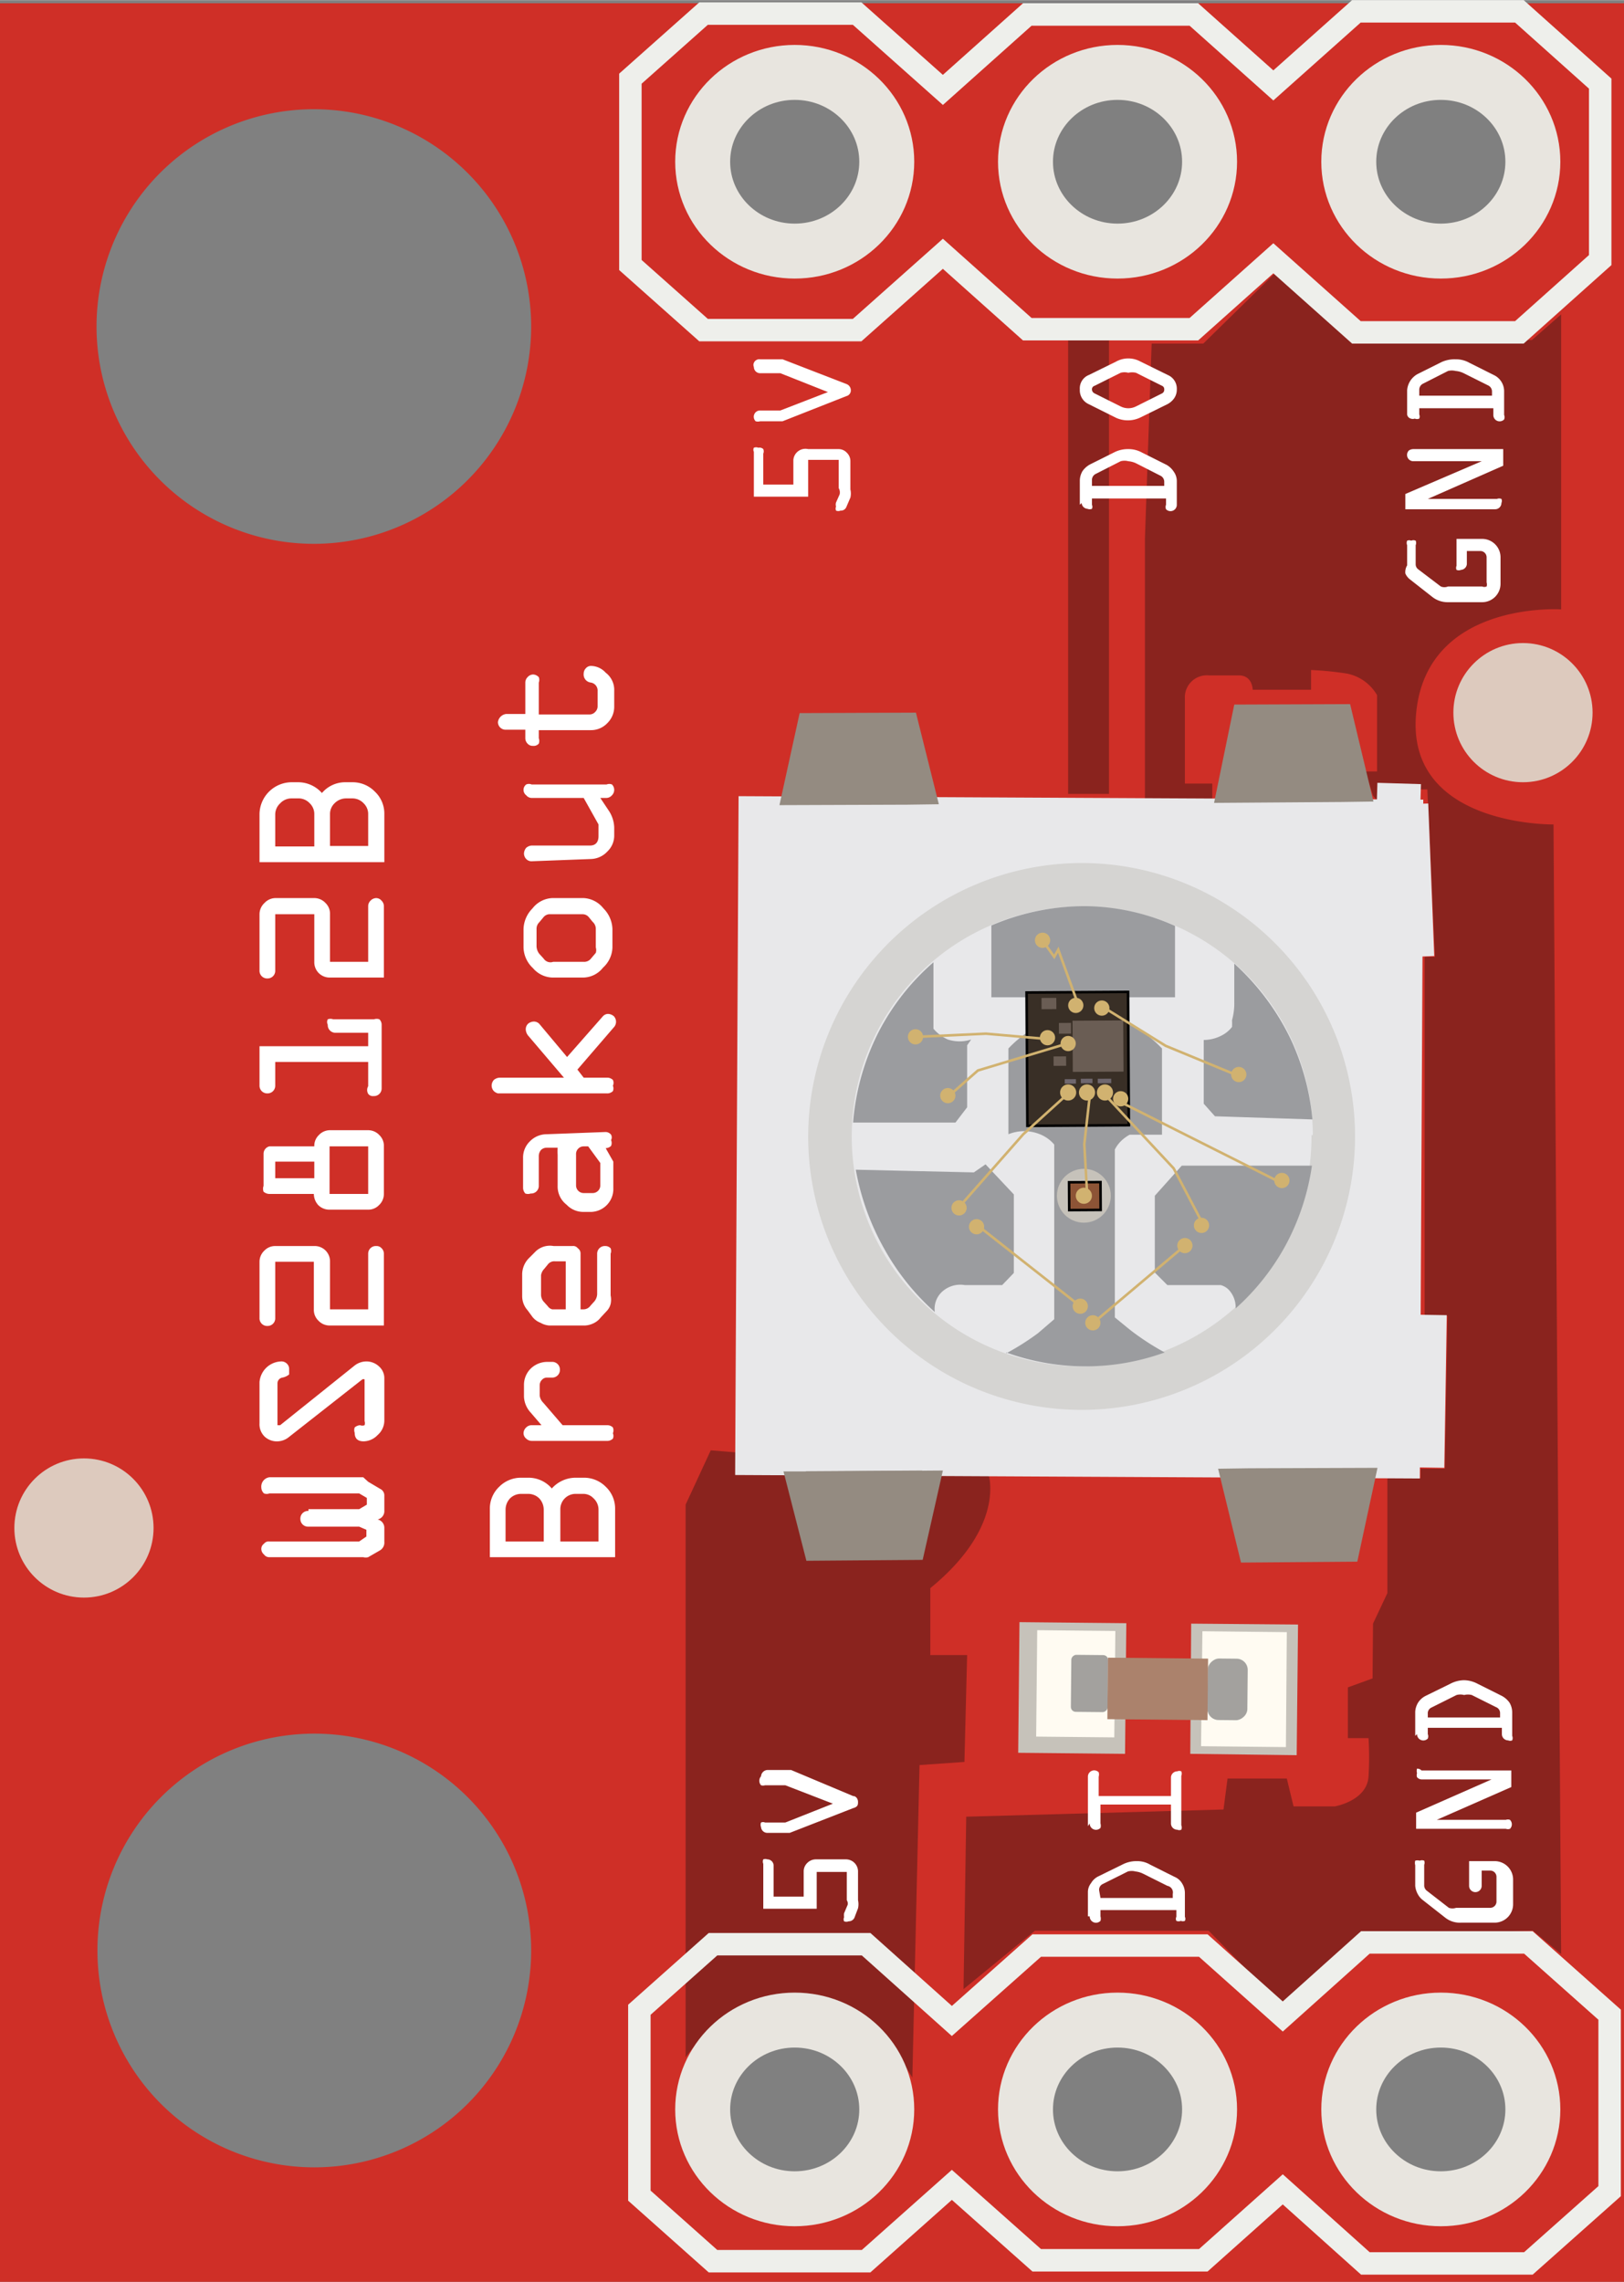 <?xml version="1.0" ?><svg height="17.93mm" viewBox="0 0 36.17 50.82" width="12.76mm" xmlns="http://www.w3.org/2000/svg">
  <rect x="0" y="0" width="36.17" height="50.82" fill="#808080" stroke="none"/>
  <title>WS2812B Breakout</title>
  <g data-name="Layer 2" id="Layer_2">
    <path d="M0,50.82H36.17V.07H0ZM33.7,47a1.62,1.62,0,0,1-3.23,0A1.62,1.62,0,0,1,33.7,47ZM16,47.05a1.62,1.62,0,0,1,3.23,0A1.62,1.62,0,0,1,16,47.05ZM26.57,47a1.62,1.62,0,0,1-3.23,0A1.62,1.62,0,0,1,26.57,47ZM11.83,43.44A4.83,4.83,0,1,1,7,38.61,4.83,4.83,0,0,1,11.83,43.44ZM7,12.11a4.84,4.84,0,1,1,4.83-4.84A4.84,4.84,0,0,1,7,12.11ZM19.32,3.67a1.62,1.62,0,0,1-3.23,0A1.62,1.62,0,0,1,19.32,3.67Zm14.44,0a1.62,1.62,0,0,1-3.23,0A1.62,1.62,0,0,1,33.76,3.67Zm-7.25-.06a1.62,1.62,0,0,1-3.23,0A1.62,1.62,0,0,1,26.51,3.61Z" style="fill: #cf2f27"/>
    <circle cx="33.92" cy="15.87" r="1.55" style="fill: #ddcabe"/>
    <circle cx="1.87" cy="34.03" r="1.55" style="fill: #ddcabe"/>
    <polyline points="28.88 39.09 26.51 39.06 26.53 36.16 28.91 36.18 28.88 39.09" style="fill: #c6c2ba"/>
    <rect height="2.38" style="fill: #c6c2ba" transform="translate(-13.94 61.1) rotate(-89.44)" width="2.91" x="22.42" y="36.4"/>
    <rect height="1.74" style="fill: #fffbf2" transform="matrix(0.01, -1, 1, 0.01, -13.77, 61.07)" width="2.37" x="22.76" y="36.62"/>
    <polyline points="28.64 38.91 26.75 38.89 26.78 36.33 28.66 36.35 28.64 38.91" style="fill: #fffbf2"/>
    <rect height="0.89" rx="0.25" ry="0.25" style="fill: #a3a19e" transform="translate(-10.54 64.59) rotate(-89.44)" width="1.37" x="26.65" y="37.17"/>
    <rect height="0.82" rx="0.11" ry="0.11" style="fill: #a3a19e" transform="translate(-13.46 61.39) rotate(-89.44)" width="1.27" x="23.63" y="37.08"/>
    <rect height="2.23" style="fill: #ab826c" transform="translate(-12.07 63.02) rotate(-89.44)" width="1.37" x="25.09" y="36.49"/>
  </g>
  <g data-name="Layer 4" id="Layer_4">
    <path d="M20.32,46.27s-1.14-2-2.47-1.83a3.31,3.31,0,0,0-2.58,1.38V33.51l.56-1.21,6.18.51s.42,1.16-1.29,2.56l0,1.49h.82l-.06,2.38-1,.07Z" style="fill: #8a231e"/>
    <rect height="10.13" style="fill: #8a231e" width="0.91" x="23.79" y="7.55"/>
    <path d="M25.54,17.77" style="fill: none"/>
    <path d="M30.58,36.16l.32-.68,0-2.56h.74v-.21h.54l.06-3.4h-.51v-8h.23l-.17-3.73-1,0-.12.24-.09-.1-.17-.54h.26V15.48A1,1,0,0,0,30,15a7.25,7.25,0,0,0-.8-.08l0,.44-1.3,0s0-.32-.31-.32l-.67,0a.49.49,0,0,0-.53.52c0,.57,0,1.89,0,1.89H27v.36h-1.5V12l.15-4.35H26.8l1.63-1.6,1.69,1.6,4-.08L34.77,7v6.57s-3-.2-3.23,2.32,3.06,2.47,3.06,2.47l.17,25.16L34.14,43l-3.91.09-1.68,1.58L26.92,43l-3.87,0L21.46,44.3l.06-3.84,5.73-.16.09-.69,1.32,0,.15.62.92,0s.71-.12.75-.66a7,7,0,0,0,0-.86l-.46,0V37.58l.55-.2Z" style="fill: #8a231e"/>
    <polygon points="35.64 1.86 33.84 0.25 30.21 0.25 28.36 1.9 26.59 0.32 22.88 0.32 21 2 19.09 0.3 15.67 0.3 14.04 1.75 14.04 5.9 15.67 7.35 19.09 7.35 21 5.65 22.88 7.33 26.59 7.33 28.36 5.75 30.21 7.4 33.84 7.4 35.64 5.79 35.64 1.86" style="fill: none;stroke: #eeefeb;stroke-miterlimit: 10;stroke-width: 0.5px"/>
    <polygon points="35.85 44.87 34.04 43.26 30.41 43.26 28.57 44.91 26.8 43.33 23.09 43.33 21.2 45.01 19.29 43.3 15.88 43.3 14.24 44.76 14.24 48.9 15.88 50.36 19.29 50.36 21.2 48.66 23.09 50.34 26.8 50.34 28.57 48.76 30.41 50.41 34.04 50.41 35.85 48.8 35.85 44.87" style="fill: none;stroke: #eeefeb;stroke-miterlimit: 10;stroke-width: 0.5px"/>
  </g>
  <g data-name="Layer 3" id="Layer_3">
    <rect height="15.25" style="fill: #e8e8ea" transform="translate(-1.41 49.23) rotate(-89.71)" width="15.12" x="16.47" y="17.7"/>
    <rect height="0.97" style="fill: #e8e8ea" transform="translate(0.21 62.19) rotate(-89.08)" width="3.4" x="30.01" y="30.51"/>
    <rect height="0.97" style="fill: #e8e8ea" transform="translate(13.03 51.75) rotate(-92.26)" width="3.4" x="29.69" y="19.13"/>
    <rect height="2.59" style="fill: #948b81" transform="translate(-13.81 52.63) rotate(-90.35)" width="0.84" x="18.83" y="31.88"/>
    <polygon points="17.96 34.76 17.45 32.77 18.15 32.77 21 32.75 20.55 34.74 17.96 34.76" style="fill: #948b81"/>
    <polygon points="27.64 34.8 27.13 32.71 27.82 32.7 30.68 32.69 30.23 34.78 27.64 34.8" style="fill: #948b81"/>
    <polygon points="30.07 15.68 30.59 17.85 29.89 17.86 27.04 17.88 27.49 15.69 30.07 15.68" style="fill: #948b81"/>
    <polygon points="20.4 15.87 20.91 17.91 20.21 17.92 17.36 17.93 17.81 15.88 20.4 15.87" style="fill: #948b81"/>
    <rect height="15.13" style="fill: none" transform="translate(-1.04 49.59) rotate(-90.35)" width="14.84" x="16.7" y="17.75"/>
    <rect height="0.97" style="fill: #e8e8ea" transform="matrix(0.03, -1, 1, 0.03, 10.93, 49.8)" width="3.4" x="29.53" y="18.76"/>
    <path d="M18,25.35a6.09,6.09,0,1,0,6-6.13A6.1,6.1,0,0,0,18,25.35Zm11.21-.07a5.12,5.12,0,1,1-5.15-5.09A5.11,5.11,0,0,1,29.24,25.28Z" style="fill: #d5d4d2"/>
    <circle cx="24.12" cy="25.31" r="5.12" style="fill: none" transform="translate(-5.29 6.4) rotate(-13.64)"/>
    <path d="M20.82,29.22a.52.52,0,0,1,.16-.45.6.6,0,0,1,.51-.15h.83l.26-.27V26.6l-.63-.67-.26.18-2.63-.06a5.63,5.63,0,0,0,.65,1.79A5.36,5.36,0,0,0,20.82,29.22Z" style="fill: #9b9c9f"/>
    <path d="M19,25l2.28,0,.26-.34V23.28l.09-.13a.84.84,0,0,1-.52,0,.9.9,0,0,1-.32-.24V21.43A5.25,5.25,0,0,0,19.56,23,5.41,5.41,0,0,0,19,25Z" style="fill: #9b9c9f"/>
    <path d="M27.52,29.14a.57.57,0,0,0-.13-.39.39.39,0,0,0-.2-.13H26l-.28-.28V26.63l.6-.67h2.9a5.36,5.36,0,0,1-.59,1.78A5.26,5.26,0,0,1,27.52,29.14Z" style="fill: #9b9c9f"/>
    <path d="M29.23,24.93l-2.17-.07-.25-.28V23.16a.86.86,0,0,0,.38-.09.69.69,0,0,0,.25-.2,1.55,1.55,0,0,0,0-.15,1.4,1.4,0,0,0,.05-.41c0-.23,0-.51,0-.85a5.45,5.45,0,0,1,1.26,1.69A5.34,5.34,0,0,1,29.23,24.93Z" style="fill: #9b9c9f"/>
    <path d="M22.08,20.61v1.6l4.09,0V20.62a5,5,0,0,0-2-.44A5.3,5.3,0,0,0,22.08,20.61Z" style="fill: #9b9c9f"/>
    <path d="M22.41,30.14a5.75,5.75,0,0,0,.71-.45l.36-.31,0-3.89a.8.8,0,0,0-.32-.23.93.93,0,0,0-.7,0V23.35a2.34,2.34,0,0,1,3.42,0v1.92h-.72a.89.89,0,0,0-.18.13.74.74,0,0,0-.15.2l0,3.74.33.27a5.72,5.72,0,0,0,.78.51,5.18,5.18,0,0,1-3.53,0Z" style="fill: #9b9c9f"/>
    <rect height="2.26" style="fill: #392f26;stroke: #000;stroke-miterlimit: 10;stroke-width: 0.057px" transform="translate(0.57 47.72) rotate(-90.35)" width="2.97" x="22.51" y="22.45"/>
    <rect height="1.13" style="fill: #6a5d54" transform="translate(1.31 47.89) rotate(-90.35)" width="1.14" x="23.88" y="22.73"/>
    <circle cx="24.14" cy="26.63" r="0.6" style="fill: #c6c2ba"/>
    <rect height="0.7" style="fill: #8d5436;stroke: #000;stroke-miterlimit: 10;stroke-width: 0.057px" transform="translate(-2.32 50.95) rotate(-90.35)" width="0.62" x="23.84" y="26.28"/>
    <circle cx="24.14" cy="26.63" r="0.18" style="fill: #d1b270"/>
    <circle cx="23.79" cy="24.33" r="0.18" style="fill: #d1b270"/>
    <circle cx="24.21" cy="24.33" r="0.18" style="fill: #d1b270"/>
    <circle cx="24.61" cy="24.33" r="0.18" style="fill: #d1b270"/>
    <circle cx="24.96" cy="24.47" r="0.17" style="fill: #d1b270"/>
    <circle cx="23.79" cy="23.24" r="0.17" style="fill: #d1b270"/>
    <circle cx="23.33" cy="23.11" r="0.17" style="fill: #d1b270"/>
    <circle cx="23.22" cy="20.94" r="0.17" style="fill: #d1b270"/>
    <circle cx="23.96" cy="22.39" r="0.17" style="fill: #d1b270"/>
    <circle cx="24.54" cy="22.45" r="0.17" style="fill: #d1b270"/>
    <circle cx="27.59" cy="23.93" r="0.17" style="fill: #d1b270"/>
    <circle cx="28.55" cy="26.29" r="0.17" style="fill: #d1b270"/>
    <circle cx="26.76" cy="27.29" r="0.17" style="fill: #d1b270"/>
    <circle cx="26.39" cy="27.74" r="0.17" style="fill: #d1b270"/>
    <circle cx="24.34" cy="29.46" r="0.17" style="fill: #d1b270"/>
    <circle cx="24.06" cy="29.09" r="0.17" style="fill: #d1b270"/>
    <circle cx="21.75" cy="27.32" r="0.17" style="fill: #d1b270"/>
    <circle cx="21.36" cy="26.9" r="0.17" style="fill: #d1b270"/>
    <circle cx="21.11" cy="24.4" r="0.17" style="fill: #d1b270"/>
    <circle cx="20.39" cy="23.09" r="0.17" style="fill: #d1b270"/>
    <rect height="0.25" style="fill: #6f676e" transform="translate(-0.09 48.06) rotate(-90.35)" width="0.1" x="23.78" y="23.95"/>
    <rect height="0.26" style="fill: #6f676e" transform="translate(0.28 48.42) rotate(-90.35)" width="0.1" x="24.15" y="23.94"/>
    <rect height="0.3" style="fill: #6f676e" transform="translate(0.68 48.82) rotate(-90.35)" width="0.1" x="24.55" y="23.92"/>
    <rect height="0.33" style="fill: #6a5d54" transform="translate(1.15 45.84) rotate(-90.35)" width="0.25" x="23.23" y="22.19"/>
    <rect height="0.27" style="fill: #6a5d54" transform="translate(0.97 46.75) rotate(-90.35)" width="0.24" x="23.59" y="22.76"/>
    <rect height="0.28" style="fill: #6a5d54" transform="translate(0.12 47.39) rotate(-90.35)" width="0.21" x="23.51" y="23.49"/>
    <polyline points="21.2 24.35 21.78 23.84 23.67 23.27" style="fill: none;stroke: #d1b270;stroke-miterlimit: 10;stroke-width: 0.057px"/>
    <polyline points="20.44 23.09 21.96 23.02 23.33 23.14" style="fill: none;stroke: #d1b270;stroke-miterlimit: 10;stroke-width: 0.057px"/>
    <polyline points="21.46 26.77 22.79 25.26 23.76 24.38" style="fill: none;stroke: #d1b270;stroke-miterlimit: 10;stroke-width: 0.057px"/>
    <polyline points="24.21 26.54 24.15 25.48 24.28 24.33" style="fill: none;stroke: #d1b270;stroke-miterlimit: 10;stroke-width: 0.057px"/>
    <path d="M24.55,24.41" style="fill: none;stroke: #d1b270;stroke-miterlimit: 10;stroke-width: 0.057px"/>
    <polyline points="24.61 24.38 26.14 26.02 26.76 27.2" style="fill: none;stroke: #d1b270;stroke-miterlimit: 10;stroke-width: 0.057px"/>
    <line style="fill: none;stroke: #d1b270;stroke-miterlimit: 10;stroke-width: 0.057px" x1="24.97" x2="28.43" y1="24.55" y2="26.29"/>
    <polyline points="27.51 23.93 25.96 23.29 24.54 22.41" style="fill: none;stroke: #d1b270;stroke-miterlimit: 10;stroke-width: 0.057px"/>
    <polyline points="23.26 21 23.48 21.31 23.57 21.15 24.02 22.39" style="fill: none;stroke: #d1b270;stroke-miterlimit: 10;stroke-width: 0.057px"/>
    <line style="fill: none;stroke: #d1b270;stroke-miterlimit: 10;stroke-width: 0.057px" x1="24.06" x2="21.81" y1="29.09" y2="27.32"/>
    <line style="fill: none;stroke: #d1b270;stroke-miterlimit: 10;stroke-width: 0.057px" x1="24.47" x2="26.39" y1="29.36" y2="27.74"/>
    <g>
      <path d="M6.87,33.61H8l.17-.1v-.15L8,33.26H6a.17.17,0,0,1-.12,0,.18.18,0,0,1-.06-.13A.21.21,0,0,1,6,32.9H8.09L8.2,33l.27.16a.16.16,0,0,1,.09.15v.33a.19.19,0,0,1-.15.2.19.19,0,0,1,.15.19v.31a.2.2,0,0,1-.1.19l-.26.15a.21.21,0,0,1-.11,0H6a.14.14,0,0,1-.12-.06.16.16,0,0,1-.06-.12.14.14,0,0,1,.06-.12A.13.13,0,0,1,6,34.33H8l.16-.11v-.15L8,34H6.87a.17.17,0,0,1-.18-.17.17.17,0,0,1,.18-.18Z" style="fill: #fff"/>
      <path d="M5.78,31.7v-.92a.5.5,0,0,1,.48-.46.17.17,0,0,1,.13.05.16.16,0,0,1,.05.12c0,.06,0,.1,0,.12a.34.34,0,0,1-.15.07.13.13,0,0,0-.11.13v.87s0,.06,0,.06l.06,0L7.9,30.41a.43.43,0,0,1,.26-.09.41.41,0,0,1,.28.11.35.35,0,0,1,.12.26v.94a.43.43,0,0,1-.15.33.44.44,0,0,1-.31.14c-.13,0-.2-.06-.2-.19a.18.18,0,0,1,0-.12.21.21,0,0,1,.12-.05.13.13,0,0,0,.1,0,.14.14,0,0,0,0-.09v-.88s0-.05,0-.05a.06.06,0,0,0-.05,0L6.44,32a.42.42,0,0,1-.25.1A.4.4,0,0,1,5.9,32,.38.38,0,0,1,5.78,31.7Z" style="fill: #fff"/>
      <path d="M8.55,27.92v1.6H7.34a.34.34,0,0,1-.25-.11.33.33,0,0,1-.1-.25V28.1H6.13v1.25a.17.17,0,0,1-.17.18.17.17,0,0,1-.18-.18V28.1a.34.34,0,0,1,.11-.25.33.33,0,0,1,.24-.1H7a.34.34,0,0,1,.35.35v1.06H8.2V27.92a.17.17,0,0,1,.18-.17.15.15,0,0,1,.12.05A.17.17,0,0,1,8.55,27.92Z" style="fill: #fff"/>
      <path d="M8.2,26.94H7.34a.35.35,0,0,1-.25-.1.37.37,0,0,1-.1-.25H6a.21.21,0,0,1-.13-.05.19.19,0,0,1,0-.13V25.7A.17.17,0,0,1,6,25.53H7a.33.33,0,0,1,.1-.25.34.34,0,0,1,.25-.11H8.2a.34.34,0,0,1,.25.11.33.33,0,0,1,.1.25v1.06a.34.34,0,0,1-.11.25A.33.33,0,0,1,8.2,26.94Zm-2.07-.7H7v-.37H6.13Zm1.21.35H8.2V25.53H7.34Z" style="fill: #fff"/>
      <path d="M8.2,24.19v-.54H6.13v.53a.17.17,0,0,1-.17.17.17.17,0,0,1-.18-.17V23.3H8.2V23H7.47a.17.17,0,0,1-.17-.18.13.13,0,0,1,0-.12.17.17,0,0,1,.12,0h.91a.18.18,0,0,1,.12,0,.17.17,0,0,1,.05.12v1.42a.17.17,0,0,1-.18.17.13.13,0,0,1-.12-.05A.17.17,0,0,1,8.2,24.19Z" style="fill: #fff"/>
      <path d="M8.55,20.18v1.59H7.34A.34.34,0,0,1,7,21.42V20.36H6.13v1.25a.17.17,0,0,1-.17.18.17.17,0,0,1-.18-.18V20.36a.34.34,0,0,1,.11-.25A.34.34,0,0,1,6.13,20H7a.34.34,0,0,1,.25.11.33.33,0,0,1,.1.25v1.06H8.2V20.18a.17.17,0,0,1,.05-.12A.18.18,0,0,1,8.38,20a.16.16,0,0,1,.12.06A.17.17,0,0,1,8.55,20.18Z" style="fill: #fff"/>
      <path d="M7.7,17.42h.15a.69.69,0,0,1,.5.21.67.67,0,0,1,.21.49V19.2H5.78V18.12a.72.72,0,0,1,.71-.7h.15a.71.71,0,0,1,.53.24A.68.68,0,0,1,7.7,17.42Zm-1.07.36H6.49a.34.34,0,0,0-.25.11.34.34,0,0,0-.11.24v.72H7v-.72a.33.33,0,0,0-.1-.24A.34.34,0,0,0,6.63,17.78Zm1.22,0H7.7a.36.36,0,0,0-.25.11.33.33,0,0,0-.1.24v.71H8.2v-.71a.33.33,0,0,0-.1-.24A.34.34,0,0,0,7.85,17.78Z" style="fill: #fff"/>
      <path d="M12.82,32.91H13a.68.68,0,0,1,.49.2.67.67,0,0,1,.21.5v1.07H10.91V33.61a.67.67,0,0,1,.21-.5.68.68,0,0,1,.49-.2h.15a.68.68,0,0,1,.53.24A.71.71,0,0,1,12.82,32.91Zm-1.06.36h-.15a.35.35,0,0,0-.25.1.37.37,0,0,0-.1.25v.71h.85v-.71a.37.37,0,0,0-.1-.25A.35.35,0,0,0,11.76,33.27Zm1.22,0h-.15a.34.34,0,0,0-.35.35v.71h.85v-.71a.34.34,0,0,0-.11-.25A.31.31,0,0,0,13,33.27Z" style="fill: #fff"/>
      <path d="M13.51,32.09H11.84a.18.18,0,0,1-.12-.05.16.16,0,0,1-.06-.12.18.18,0,0,1,.06-.13.17.17,0,0,1,.12-.05h.22l-.24-.28a.56.56,0,0,1-.15-.35v-.26a.51.51,0,0,1,.15-.37.53.53,0,0,1,.37-.15h.1a.17.17,0,0,1,.18.17.17.17,0,0,1-.18.18h-.1a.15.15,0,0,0-.12.05.17.17,0,0,0-.05.12v.23a.27.27,0,0,0,.08.16l.43.5h1a.18.18,0,0,1,.12.05.17.17,0,0,1,0,.13.15.15,0,0,1,0,.12A.18.18,0,0,1,13.51,32.09Z" style="fill: #fff"/>
      <path d="M12.33,27.75h.42a.13.13,0,0,1,.12.05.14.14,0,0,1,.06.12v1.24H13a.19.19,0,0,0,.15-.08l.09-.1a.27.27,0,0,0,.06-.16v-.9a.17.17,0,0,1,.18-.17.16.16,0,0,1,.12.05.17.17,0,0,1,0,.12v.93a.46.46,0,0,1,0,.19.35.35,0,0,1-.08.15l-.14.15a.43.43,0,0,1-.16.13.49.49,0,0,1-.19.05h-.8a.45.45,0,0,1-.19-.06.42.42,0,0,1-.18-.13l-.11-.15a.47.47,0,0,1-.12-.32v-.49a.52.52,0,0,1,.15-.35l.13-.13A.46.46,0,0,1,12.33,27.75Zm0,1.41h.27V28.09h-.24a.18.18,0,0,0-.15.06l-.09.11a.26.26,0,0,0-.07.14v.44a.24.24,0,0,0,.06.15l.09.1A.17.17,0,0,0,12.3,29.16Z" style="fill: #fff"/>
      <path d="M12.42,26.41v-.69a1.37,1.37,0,0,1,0-.16h-.25a.18.18,0,0,0-.12.05.21.21,0,0,0-.05.13v.66a.17.17,0,0,1-.18.18.18.18,0,0,1-.12,0,.19.19,0,0,1-.05-.13v-.66a.5.5,0,0,1,.15-.37.52.52,0,0,1,.37-.16l1.32-.05a.16.16,0,0,1,.12.06.13.13,0,0,1,0,.12.17.17,0,0,1,0,.13.18.18,0,0,1-.12.05l.17.3v.59a.51.51,0,0,1-.53.53H13a.51.51,0,0,1-.38-.16A.51.51,0,0,1,12.42,26.41Zm.68-.88H13a.17.17,0,0,0-.17.18v.69a.17.17,0,0,0,.17.17h.2a.17.17,0,0,0,.17-.17v-.5Z" style="fill: #fff"/>
      <path d="M13.51,24.35H11.09A.21.21,0,0,1,11,24.3a.18.18,0,0,1-.05-.12.19.19,0,0,1,.05-.13.21.21,0,0,1,.13-.05h1.43l-.8-.94a.24.24,0,0,1-.05-.13.17.17,0,0,1,.05-.13.21.21,0,0,1,.13-.05.17.17,0,0,1,.12.05l.62.74.8-.91a.16.16,0,0,1,.11-.05.21.21,0,0,1,.13.05.18.18,0,0,1,0,.25l-.81.94L13,24h.53a.18.18,0,0,1,.12.05.15.15,0,0,1,0,.13.15.15,0,0,1,0,.12A.18.18,0,0,1,13.51,24.35Z" style="fill: #fff"/>
      <path d="M12.3,20H13a.6.6,0,0,1,.44.23.68.68,0,0,1,.2.46v.41a.63.63,0,0,1-.21.45.57.57,0,0,1-.43.22H12.3a.59.59,0,0,1-.43-.21.65.65,0,0,1-.21-.46v-.41a.68.68,0,0,1,.2-.46A.59.59,0,0,1,12.3,20Zm0,1.42H13a.19.19,0,0,0,.16-.07l.11-.13a.21.21,0,0,0,0-.12v-.41a.21.21,0,0,0-.07-.16l-.09-.11a.18.18,0,0,0-.14-.06h-.71a.18.18,0,0,0-.15.06l-.1.12a.2.2,0,0,0-.06.15v.36a.29.29,0,0,0,.06.19l.1.11A.18.18,0,0,0,12.32,21.42Z" style="fill: #fff"/>
      <path d="M13.33,18.36,13,17.77H11.84a.16.16,0,0,1-.12-.06.15.15,0,0,1,0-.24.15.15,0,0,1,.12,0h1.67a.16.16,0,0,1,.12,0,.17.17,0,0,1,0,.24.17.17,0,0,1-.12.06h-.14l.2.3a.72.72,0,0,1,.11.36v.17a.49.49,0,0,1-.15.36.52.52,0,0,1-.37.17l-1.32.05a.16.16,0,0,1-.12-.05.18.18,0,0,1-.05-.12.21.21,0,0,1,.05-.13.21.21,0,0,1,.12-.05l1.3,0c.12,0,.19-.07.19-.21Z" style="fill: #fff"/>
      <path d="M13.68,15.38v.35a.51.51,0,0,1-.15.37.5.5,0,0,1-.37.16H12v.18a.17.17,0,0,1,0,.12.15.15,0,0,1-.13.05.15.15,0,0,1-.12-.05.17.17,0,0,1-.05-.12v-.19h-.43a.17.17,0,0,1-.18-.17.21.21,0,0,1,.18-.18h.43v-.7a.17.17,0,0,1,.05-.12.17.17,0,0,1,.12-.06.18.18,0,0,1,.13.06.17.17,0,0,1,0,.12v.71h1.14a.17.17,0,0,0,.12-.06.17.17,0,0,0,.05-.12v-.34a.18.18,0,0,0-.15-.19A.18.18,0,0,1,13,15a.17.17,0,0,1,.05-.12.15.15,0,0,1,.13-.05.45.45,0,0,1,.31.15A.48.48,0,0,1,13.68,15.38Z" style="fill: #fff"/>
    </g>
    <g>
      <path d="M18.86,42.32v-.63h-.67v.82H17v-1a.13.13,0,0,1,0-.1.13.13,0,0,1,.09,0,.14.14,0,0,1,.14.14v.69h.67v-.55a.26.26,0,0,1,.08-.2.27.27,0,0,1,.19-.08h.67a.27.27,0,0,1,.27.28v.63a.42.42,0,0,1,0,.18l-.08.21a.14.14,0,0,1-.13.08.13.13,0,0,1-.1,0,.1.1,0,0,1,0-.09.29.29,0,0,1,0-.09l.08-.19A.14.14,0,0,0,18.86,42.32Z" style="fill: #fff"/>
      <path d="M17.11,39.42h.51L19,40c.07,0,.11.07.11.13s0,.11-.11.14l-1.41.55h-.51a.14.14,0,0,1-.13-.13.13.13,0,0,1,0-.1.11.11,0,0,1,.09,0h.45l1.06-.42-1.06-.41h-.45a.15.15,0,0,1-.09,0,.15.15,0,0,1,0-.2A.15.15,0,0,1,17.11,39.42Z" style="fill: #fff"/>
    </g>
    <g>
      <path d="M24.23,42.68v-.54a.32.32,0,0,1,.07-.2.38.38,0,0,1,.16-.15l.55-.27a.67.67,0,0,1,.31-.07.56.56,0,0,1,.3.08l.54.27a.35.35,0,0,1,.17.15.4.4,0,0,1,.06.22v.52a.1.1,0,0,1,0,.09.12.12,0,0,1-.09,0,.13.13,0,0,1-.1,0,.1.1,0,0,1,0-.09v-.15H24.51v.14a.18.18,0,0,1,0,.1.14.14,0,0,1-.24-.1Zm.28-.41h1.61v-.09A.15.15,0,0,0,26,42l-.54-.27a.51.51,0,0,0-.17-.05.33.33,0,0,0-.17,0l-.56.28a.14.14,0,0,0-.08.14Z" style="fill: #fff"/>
      <path d="M24.23,40.67v-1.1a.14.14,0,0,1,.24-.1.18.18,0,0,1,0,.1V40h1.61v-.41a.14.14,0,0,1,.14-.14.11.11,0,0,1,.09,0,.13.13,0,0,1,0,.1v1.1a.13.13,0,0,1,0,.1.11.11,0,0,1-.09,0,.14.14,0,0,1-.14-.14v-.42H24.51v.42a.18.18,0,0,1,0,.1.14.14,0,0,1-.24-.1Z" style="fill: #fff"/>
    </g>
    <g>
      <path d="M31.52,42v-.46a.18.18,0,0,1,0-.1.17.17,0,0,1,.1,0,.13.13,0,0,1,.1,0,.12.12,0,0,1,0,.09V42a.15.15,0,0,0,.06.11l.49.38a.25.25,0,0,0,.16,0h.76a.14.14,0,0,0,.14-.14v-.55a.14.14,0,0,0-.14-.14H33V42a.14.14,0,1,1-.28,0v-.55h.57a.41.41,0,0,1,.41.41v.55a.41.41,0,0,1-.41.41h-.75a.52.52,0,0,1-.35-.11l-.51-.4a.4.4,0,0,1-.1-.12A.47.47,0,0,1,31.52,42Z" style="fill: #fff"/>
      <path d="M31.66,39.43h2v.37L32,40.53h1.54a.13.13,0,0,1,.09,0,.14.14,0,0,1,0,.2.13.13,0,0,1-.09,0h-2v-.36l1.68-.74H31.66a.14.14,0,0,1-.1-.05.15.15,0,0,1,0-.09.18.18,0,0,1,0-.1A.13.13,0,0,1,31.66,39.43Z" style="fill: #fff"/>
      <path d="M31.52,38.66v-.54a.44.44,0,0,1,.07-.21.43.43,0,0,1,.16-.14l.55-.27a.68.68,0,0,1,.31-.08.67.67,0,0,1,.3.08l.54.27a.5.5,0,0,1,.17.15.43.43,0,0,1,.06.22v.52a.13.13,0,0,1,0,.1.11.11,0,0,1-.09,0,.14.14,0,0,1-.14-.14v-.14H31.8v.14a.13.13,0,0,1,0,.1.14.14,0,0,1-.24-.1Zm.28-.41h1.61v-.1a.14.14,0,0,0-.09-.13l-.54-.27a.35.35,0,0,0-.17,0,.33.33,0,0,0-.17,0l-.56.28a.14.14,0,0,0-.08.14Z" style="fill: #fff"/>
    </g>
    <g>
      <path d="M18.68,10.87v-.63H18v.82H16.79v-1a.1.1,0,0,1,0-.09.13.13,0,0,1,.1,0A.12.12,0,0,1,17,10a.13.13,0,0,1,0,.1v.69h.67v-.55A.27.27,0,0,1,18,10h.67a.25.25,0,0,1,.19.08.26.26,0,0,1,.08.19v.63a.39.39,0,0,1,0,.18l-.09.21a.13.13,0,0,1-.13.08.13.13,0,0,1-.1,0,.12.12,0,0,1,0-.09.16.16,0,0,1,0-.09l.08-.18A.19.19,0,0,0,18.68,10.87Z" style="fill: #fff"/>
      <path d="M16.93,8h.5l1.42.55a.15.15,0,0,1,.1.14.13.13,0,0,1-.1.13l-1.42.56h-.5a.18.18,0,0,1-.1,0,.14.14,0,0,1,.1-.24h.45l1.06-.41-1.06-.42h-.45a.14.14,0,0,1-.14-.14.11.11,0,0,1,0-.09A.13.13,0,0,1,16.93,8Z" style="fill: #fff"/>
    </g>
    <g>
      <path d="M24.05,11.24V10.7a.42.42,0,0,1,.06-.21.49.49,0,0,1,.17-.15l.54-.27a.67.67,0,0,1,.31-.07.62.62,0,0,1,.31.08l.54.27a.46.46,0,0,1,.16.15.36.36,0,0,1,.07.22v.52a.14.14,0,0,1-.24.1.13.13,0,0,1,0-.1V11.1H24.32v.14a.11.11,0,0,1,0,.09.13.13,0,0,1-.1,0,.14.14,0,0,1-.13-.13Zm.27-.42h1.61v-.09a.15.15,0,0,0-.09-.14l-.53-.27a.49.49,0,0,0-.18-.05.33.33,0,0,0-.17,0l-.55.28a.15.15,0,0,0-.09.14Z" style="fill: #fff"/>
      <path d="M24.25,8.35l.61-.3a.56.56,0,0,1,.54,0l.61.3a.33.33,0,0,1,.2.32.34.34,0,0,1-.06.2A.43.43,0,0,1,26,9l-.61.3a.64.64,0,0,1-.54,0L24.25,9a.34.34,0,0,1-.2-.33A.32.32,0,0,1,24.25,8.35Zm.13.41.58.29a.38.38,0,0,0,.34,0l.58-.29a.09.09,0,0,0,.05-.09.08.08,0,0,0-.05-.08L25.3,8.3a.38.38,0,0,0-.17,0,.33.33,0,0,0-.17,0l-.58.29a.08.08,0,0,0-.06.08A.1.1,0,0,0,24.38,8.76Z" style="fill: #fff"/>
    </g>
    <g>
      <path d="M31.34,12.59v-.45a.13.13,0,0,1,0-.1.11.11,0,0,1,.09,0,.12.12,0,0,1,.1,0,.13.13,0,0,1,0,.1v.43a.14.14,0,0,0,.06.11l.5.38a.21.21,0,0,0,.16,0h.76a.13.13,0,0,0,.1,0,.15.15,0,0,0,0-.09v-.56a.14.14,0,0,0-.14-.14h-.3v.29a.14.14,0,0,1-.13.13.13.13,0,0,1-.1,0,.11.11,0,0,1,0-.09V12h.57a.41.41,0,0,1,.41.41V13a.41.41,0,0,1-.41.41h-.76a.55.55,0,0,1-.34-.11l-.51-.4a.34.34,0,0,1-.1-.13A.29.29,0,0,1,31.34,12.59Z" style="fill: #fff"/>
      <path d="M31.48,10h2v.37l-1.68.74h1.54a.13.13,0,0,1,.1,0,.11.11,0,0,1,0,.09.14.14,0,0,1-.14.14h-2V11L33,10.27H31.48a.14.14,0,0,1-.1-.24A.18.18,0,0,1,31.48,10Z" style="fill: #fff"/>
      <path d="M31.34,9.23V8.69a.45.45,0,0,1,.23-.36l.54-.27A.7.7,0,0,1,32.42,8a.6.6,0,0,1,.31.08l.54.27a.4.4,0,0,1,.23.37v.52a.13.13,0,0,1,0,.1.14.14,0,0,1-.24-.1V9.09H31.61v.14a.11.11,0,0,1,0,.09.12.12,0,0,1-.1,0,.12.12,0,0,1-.09,0A.11.11,0,0,1,31.34,9.23Zm.27-.42h1.62V8.72a.15.15,0,0,0-.09-.14l-.54-.27a.49.49,0,0,0-.18-.05.35.35,0,0,0-.17,0l-.55.28a.15.15,0,0,0-.09.14Z" style="fill: #fff"/>
    </g>
  </g>
  <g id="Connectors">
    <ellipse cx="17.7" cy="46.98" data-cir-type="male" id="circuitoCon_5v_I" rx="2.05" ry="1.99" style="fill: none;stroke: #e8e5df;stroke-miterlimit: 10;stroke-width: 1.224px"/>
    <ellipse cx="24.89" cy="46.98" data-cir-type="male" id="circuitoCon_DI" rx="2.05" ry="1.99" style="fill: none;stroke: #e8e5df;stroke-miterlimit: 10;stroke-width: 1.224px"/>
    <ellipse cx="32.09" cy="46.98" data-cir-type="male" id="circuitoCon_GND_I" rx="2.05" ry="1.99" style="fill: none;stroke: #e8e5df;stroke-miterlimit: 10;stroke-width: 1.224px"/>
    <ellipse cx="17.7" cy="3.6" data-cir-type="male" id="circuitoCon_5v_O" rx="2.05" ry="1.99" style="fill: none;stroke: #e8e5df;stroke-miterlimit: 10;stroke-width: 1.224px"/>
    <ellipse cx="24.89" cy="3.6" data-cir-type="male" id="circuitoCon_DO" rx="2.05" ry="1.99" style="fill: none;stroke: #e8e5df;stroke-miterlimit: 10;stroke-width: 1.224px"/>
    <ellipse cx="32.09" cy="3.6" data-cir-type="male" id="circuitoCon_GND_O" rx="2.05" ry="1.99" style="fill: none;stroke: #e8e5df;stroke-miterlimit: 10;stroke-width: 1.224px"/>
  </g>
</svg>